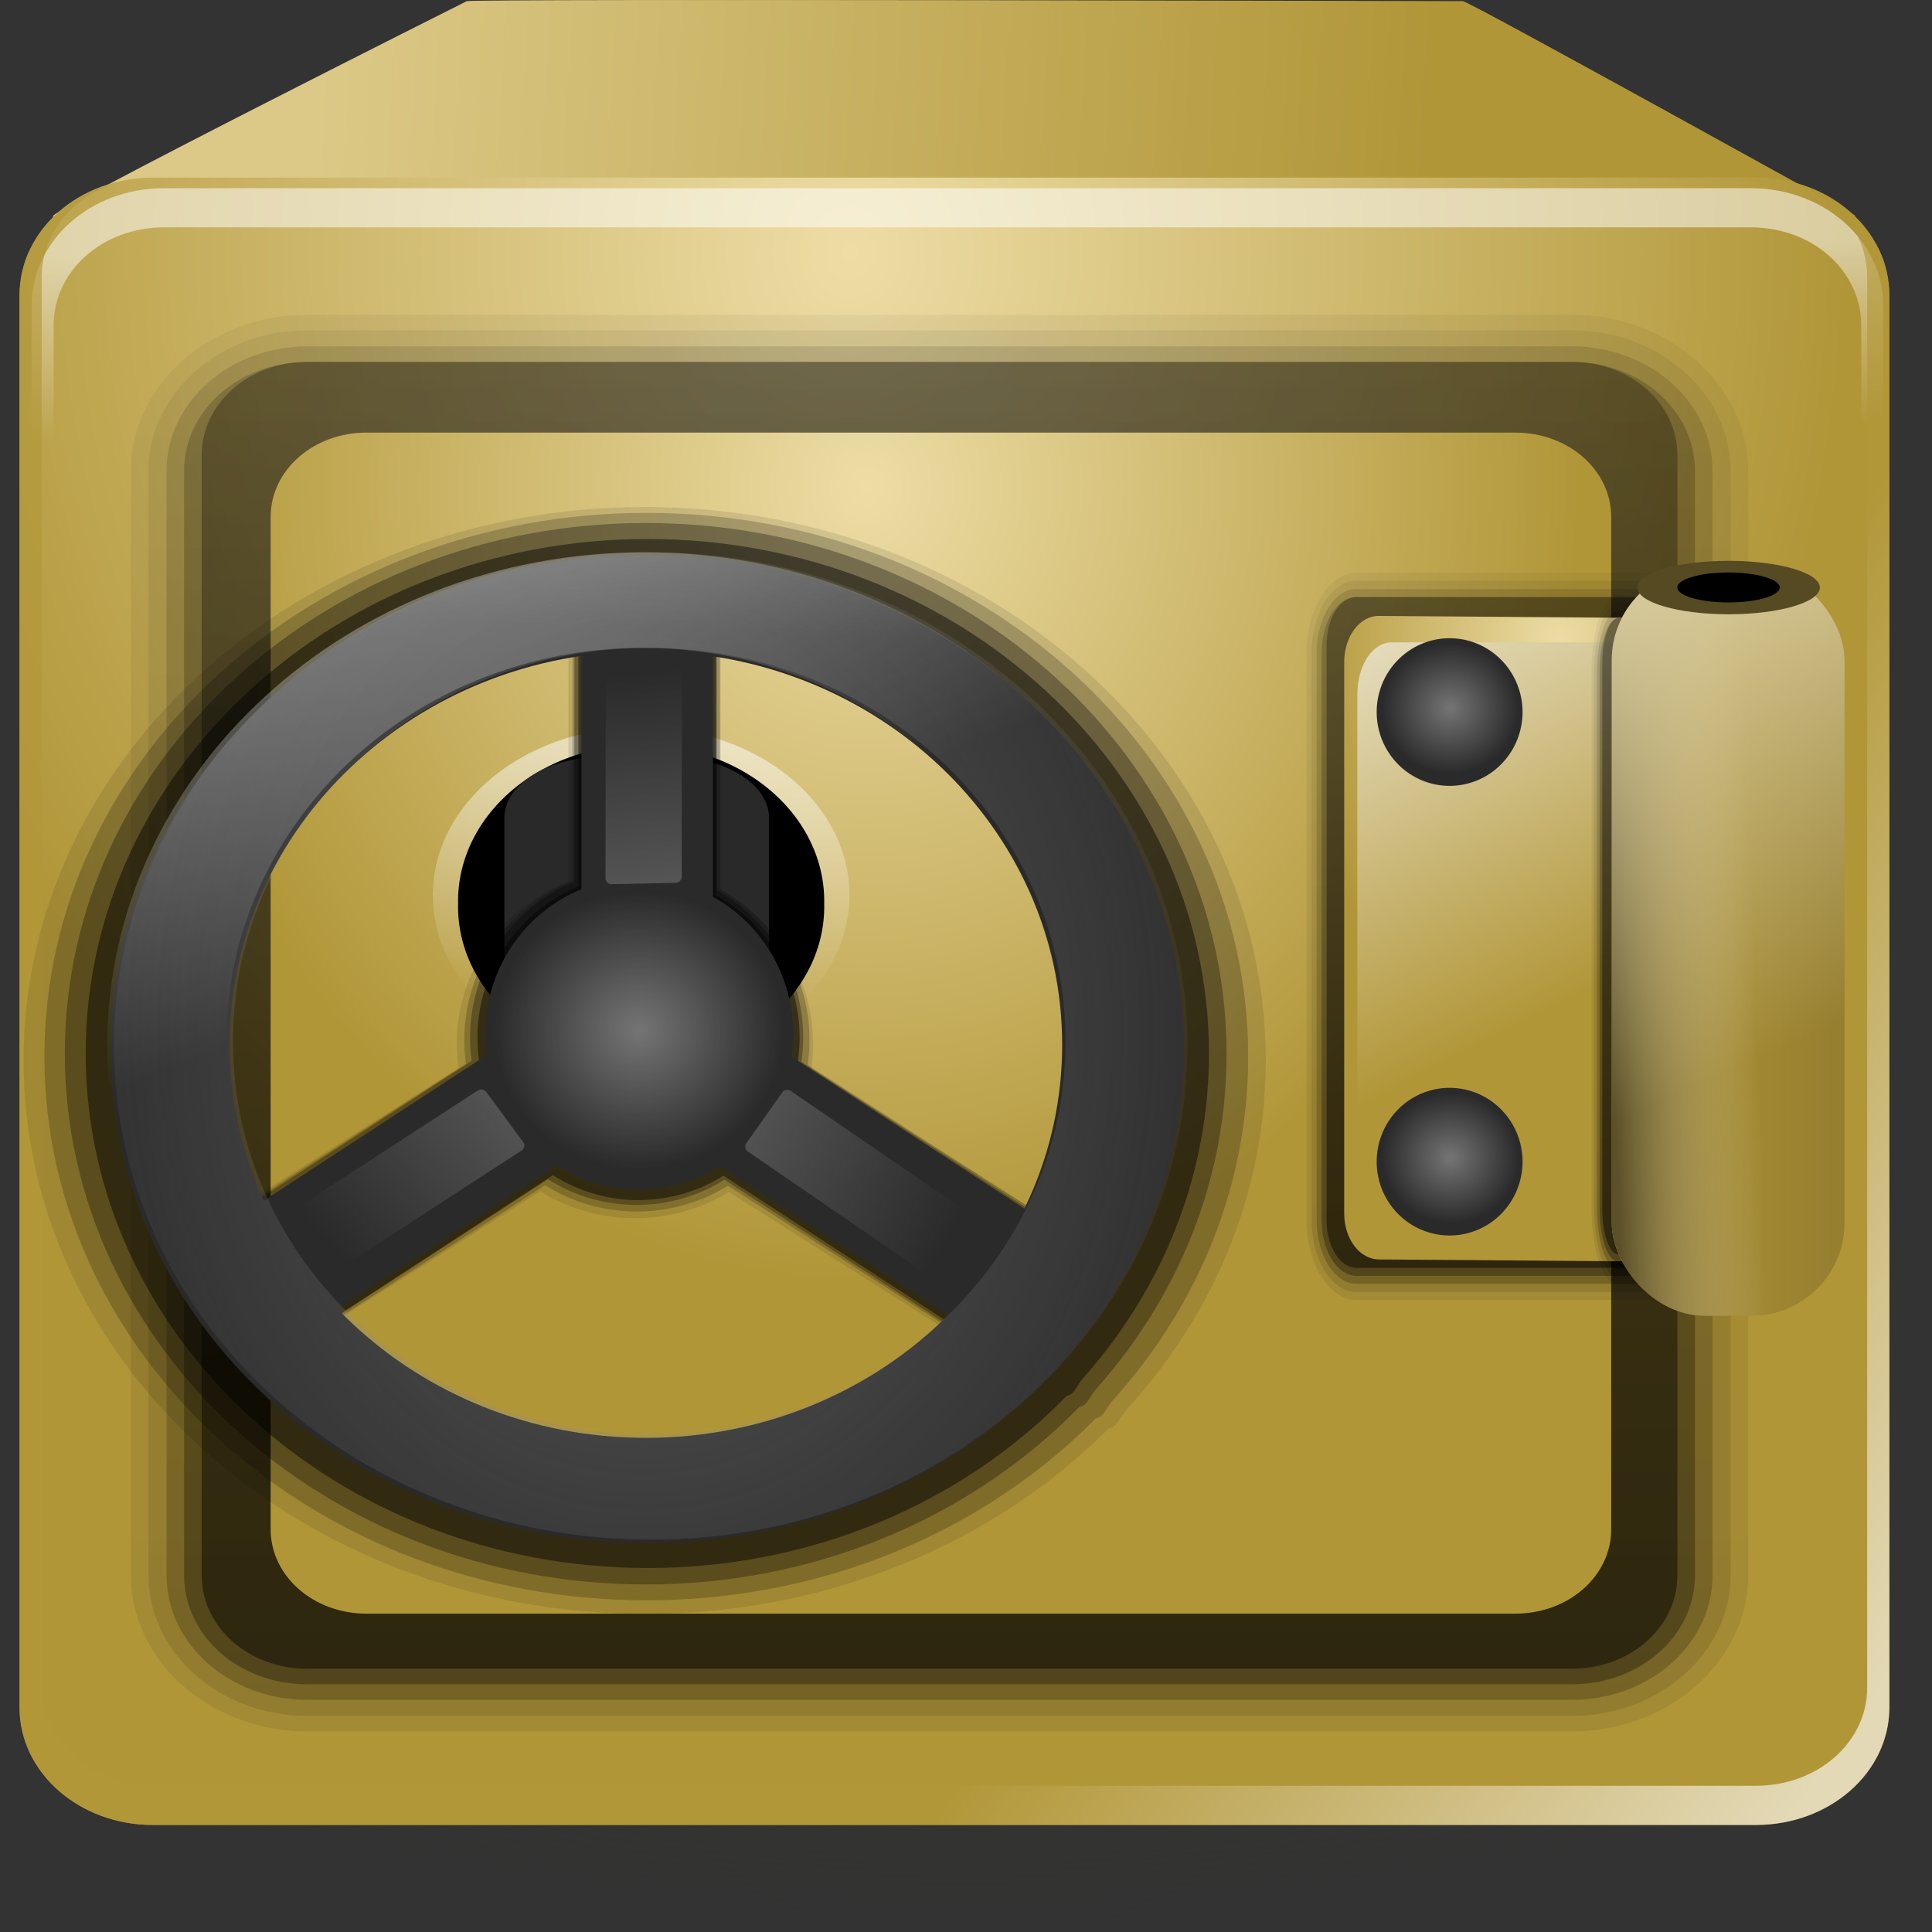 <?xml version="1.0" encoding="UTF-8" standalone="no"?>
<!-- Created with Inkscape (http://www.inkscape.org/) -->

<svg
   xmlns:dc="http://purl.org/dc/elements/1.1/"
   xmlns:cc="http://creativecommons.org/ns#"
   xmlns:rdf="http://www.w3.org/1999/02/22-rdf-syntax-ns#"
   xmlns:svg="http://www.w3.org/2000/svg"
   xmlns="http://www.w3.org/2000/svg"
   xmlns:xlink="http://www.w3.org/1999/xlink"
   xmlns:sodipodi="http://sodipodi.sourceforge.net/DTD/sodipodi-0.dtd"
   xmlns:inkscape="http://www.inkscape.org/namespaces/inkscape"
   width="128"
   height="128"
   id="svg4218"
   version="1.1"
   inkscape:version="0.48.1 r9760"
   sodipodi:docname="ojuba-personal-lock-128.svg"
   inkscape:export-filename="F:\ojuba-lock-128.png"
   inkscape:export-xdpi="360"
   inkscape:export-ydpi="360">
  <rect width="100%" height="100%" fill="#333333" stroke="none"/>
  <defs
     id="defs4220">
    <linearGradient
       id="linearGradient6386"
       inkscape:collect="always">
      <stop
         id="stop6388"
         offset="0"
         style="stop-color:#5b5029;stop-opacity:1" />
      <stop
         id="stop6390"
         offset="1"
         style="stop-color:#d9cc9e;stop-opacity:0;" />
    </linearGradient>
    <linearGradient
       id="linearGradient6376">
      <stop
         offset="0"
         style="stop-color:#ffffff;stop-opacity:1"
         id="stop6378" />
      <stop
         offset="1"
         style="stop-color:#b19638;stop-opacity:1"
         id="stop6380" />
    </linearGradient>
    <linearGradient
       inkscape:collect="always"
       id="linearGradient6336">
      <stop
         style="stop-color:#d9cc9e;stop-opacity:1;"
         offset="0"
         id="stop6338" />
      <stop
         style="stop-color:#d9cc9e;stop-opacity:0;"
         offset="1"
         id="stop6340" />
    </linearGradient>
    <linearGradient
       inkscape:collect="always"
       id="linearGradient6304">
      <stop
         style="stop-color:#b19638;stop-opacity:1"
         offset="0"
         id="stop6306" />
      <stop
         style="stop-color:#957e2f;stop-opacity:1"
         offset="1"
         id="stop6308" />
    </linearGradient>
    <linearGradient
       id="linearGradient6286">
      <stop
         offset="0"
         style="stop-color:#836f2a;stop-opacity:1"
         id="stop6288" />
      <stop
         offset="1"
         style="stop-color:#ffffff;stop-opacity:0"
         id="stop6290" />
    </linearGradient>
    <linearGradient
       id="linearGradient6272">
      <stop
         offset="0"
         style="stop-color:#eddda5;stop-opacity:1"
         id="stop6274" />
      <stop
         offset="1"
         style="stop-color:#a28b3b;stop-opacity:1"
         id="stop6276" />
    </linearGradient>
    <linearGradient
       inkscape:collect="always"
       id="linearGradient17020">
      <stop
         style="stop-color:#ffffff;stop-opacity:1"
         offset="0"
         id="stop17022" />
      <stop
         style="stop-color:#b19638;stop-opacity:1"
         offset="1"
         id="stop17024" />
    </linearGradient>
    <linearGradient
       inkscape:collect="always"
       id="linearGradient13882">
      <stop
         style="stop-color:#b19638;stop-opacity:1"
         offset="0"
         id="stop13884" />
      <stop
         style="stop-color:#dcc987;stop-opacity:1"
         offset="1"
         id="stop13886" />
    </linearGradient>
    <filter
       id="filter4160"
       inkscape:label="Drop shadow"
       inkscape:menu="ABCs"
       inkscape:menu-tooltip="Basic specular bevel to use for building textures"
       color-interpolation-filters="sRGB"
       width="1.5"
       height="1.5"
       x="-0.25"
       y="-0.25">
      <feGaussianBlur
         id="feGaussianBlur4162"
         result="result0"
         in="SourceAlpha"
         stdDeviation="6" />
      <feSpecularLighting
         id="feSpecularLighting4164"
         specularExponent="25"
         specularConstant="1"
         surfaceScale="10"
         lighting-color="#ffffff"
         result="result1"
         in="result0">
        <feDistantLight
           id="feDistantLight4166"
           azimuth="235"
           elevation="45" />
      </feSpecularLighting>
      <feComposite
         id="feComposite4168"
         in2="result1"
         k3="1"
         k2="1"
         operator="arithmetic"
         result="result4"
         in="SourceGraphic"
         k1="0"
         k4="0" />
      <feComposite
         id="feComposite4170"
         in2="SourceAlpha"
         operator="in"
         result="fbSourceGraphic"
         in="result4" />
      <feColorMatrix
         result="fbSourceGraphicAlpha"
         in="fbSourceGraphic"
         values="0 0 0 -1 0 0 0 0 -1 0 0 0 0 -1 0 0 0 0 1 0"
         id="feColorMatrix4224" />
      <feGaussianBlur
         id="feGaussianBlur4226"
         in="fbSourceGraphicAlpha"
         stdDeviation="3"
         result="blur" />
      <feColorMatrix
         id="feColorMatrix4228"
         result="bluralpha"
         type="matrix"
         values="1 0 0 0 0 0 1 0 0 0 0 0 1 0 0 0 0 0 0.25 0 " />
      <feOffset
         id="feOffset4230"
         in="bluralpha"
         dx="7"
         dy="8"
         result="offsetBlur" />
      <feMerge
         id="feMerge4232">
        <feMergeNode
           id="feMergeNode4234"
           in="offsetBlur" />
        <feMergeNode
           id="feMergeNode4236"
           in="fbSourceGraphic" />
      </feMerge>
    </filter>
    <linearGradient
       inkscape:collect="always"
       xlink:href="#linearGradient13882"
       id="linearGradient13888"
       x1="23.459"
       y1="3.704"
       x2="5.661"
       y2="2.675"
       gradientUnits="userSpaceOnUse"
       gradientTransform="matrix(1.059,0,0,1.018,-0.781,-0.891)" />
    <linearGradient
       inkscape:collect="always"
       xlink:href="#linearGradient13530"
       id="linearGradient3221"
       gradientUnits="userSpaceOnUse"
       gradientTransform="matrix(0.366,0,0,0.358,-18.623,4.707)"
       x1="67.786"
       y1="6.616"
       x2="77.646"
       y2="30.394" />
    <linearGradient
       id="linearGradient13530">
      <stop
         id="stop13532"
         style="stop-color:#ffffff;stop-opacity:1"
         offset="0" />
      <stop
         id="stop13534"
         style="stop-color:#ffffff;stop-opacity:0"
         offset="1" />
    </linearGradient>
    <linearGradient
       id="linearGradient13675-3">
      <stop
         id="stop13677-1"
         style="stop-color:#a6a6a6;stop-opacity:1"
         offset="0" />
      <stop
         id="stop13679-4"
         style="stop-color:#a6a6a6;stop-opacity:0"
         offset="1" />
    </linearGradient>
    <linearGradient
       inkscape:collect="always"
       xlink:href="#linearGradient13759-6"
       id="linearGradient3238"
       gradientUnits="userSpaceOnUse"
       gradientTransform="matrix(-0.33,0.007,3.4475648e-4,-0.318,35.691,15.149)"
       x1="74.347"
       y1="1.046"
       x2="75.463"
       y2="12.424" />
    <linearGradient
       id="linearGradient13759-6">
      <stop
         id="stop13761-8"
         style="stop-color:#666666;stop-opacity:1"
         offset="0" />
      <stop
         id="stop13763-8"
         style="stop-color:#666666;stop-opacity:0"
         offset="1" />
    </linearGradient>
    <linearGradient
       inkscape:collect="always"
       xlink:href="#linearGradient13759-6"
       id="linearGradient3241"
       gradientUnits="userSpaceOnUse"
       gradientTransform="matrix(0.186,-0.263,0.269,0.184,-1.508,38.918)"
       x1="74.347"
       y1="1.046"
       x2="75.463"
       y2="12.424" />
    <radialGradient
       inkscape:collect="always"
       xlink:href="#linearGradient13675-3"
       id="radialGradient3244"
       gradientUnits="userSpaceOnUse"
       gradientTransform="matrix(0.373,0,0,0.358,-7.322,-4.996)"
       cx="48.26"
       cy="63.65"
       fx="48.26"
       fy="63.65"
       r="6.541" />
    <radialGradient
       inkscape:collect="always"
       xlink:href="#linearGradient14749"
       id="radialGradient3247"
       gradientUnits="userSpaceOnUse"
       gradientTransform="matrix(0.445,-0.006,0.007,0.545,-7.314,-14.433)"
       cx="39.57"
       cy="59.55"
       fx="39.57"
       fy="59.55"
       r="24.786" />
    <linearGradient
       id="linearGradient14749">
      <stop
         id="stop14751"
         style="stop-color:#8a8a8a;stop-opacity:1"
         offset="0" />
      <stop
         id="stop14753"
         style="stop-color:#8a8a8a;stop-opacity:0"
         offset="1" />
    </linearGradient>
    <linearGradient
       inkscape:collect="always"
       xlink:href="#linearGradient13759-6"
       id="linearGradient3251-9"
       gradientUnits="userSpaceOnUse"
       gradientTransform="matrix(0.191,0.259,-0.274,0.178,-5.698,-0.522)"
       x1="74.347"
       y1="1.046"
       x2="75.463"
       y2="12.424" />
    <linearGradient
       inkscape:collect="always"
       xlink:href="#linearGradient13785-4"
       id="linearGradient3305"
       gradientUnits="userSpaceOnUse"
       gradientTransform="matrix(0.33,0,0,0.318,-4.937,-1.049)"
       x1="47.495"
       y1="37.907"
       x2="47.69"
       y2="33.057" />
    <linearGradient
       id="linearGradient13785-4">
      <stop
         id="stop13787-4"
         style="stop-color:#2a2a2a;stop-opacity:1"
         offset="0" />
      <stop
         id="stop13789-3"
         style="stop-color:#3f3f3f;stop-opacity:1"
         offset="1" />
    </linearGradient>
    <linearGradient
       inkscape:collect="always"
       xlink:href="#linearGradient5246-4"
       id="linearGradient3335"
       gradientUnits="userSpaceOnUse"
       gradientTransform="matrix(0.373,0,0,0.332,-1.823,1.565)"
       x1="47.59"
       y1="9.015"
       x2="47.686"
       y2="18.494" />
    <linearGradient
       id="linearGradient5246-4">
      <stop
         id="stop5248-5"
         style="stop-color:#ffffff;stop-opacity:1"
         offset="0" />
      <stop
         id="stop5250-2"
         style="stop-color:#ffffff;stop-opacity:0"
         offset="1" />
    </linearGradient>
    <linearGradient
       gradientTransform="matrix(0.366,0,0,0.358,-3.74,-3.807)"
       inkscape:collect="always"
       xlink:href="#linearGradient13516"
       id="linearGradient3358"
       gradientUnits="userSpaceOnUse"
       x1="38.472"
       y1="46.695"
       x2="38.165"
       y2="58.89" />
    <linearGradient
       id="linearGradient13516">
      <stop
         id="stop13518"
         style="stop-color:#ffffff;stop-opacity:1"
         offset="0" />
      <stop
         id="stop13520"
         style="stop-color:#ffffff;stop-opacity:0"
         offset="1" />
    </linearGradient>
    <radialGradient
       inkscape:collect="always"
       xlink:href="#linearGradient13548"
       id="radialGradient3386"
       gradientUnits="userSpaceOnUse"
       gradientTransform="matrix(0.402,6.4110093e-4,-9.2079407e-4,0.448,-3.221,0.38)"
       cx="43.495"
       cy="9.453"
       fx="43.495"
       fy="9.453"
       r="41.971" />
    <linearGradient
       id="linearGradient13548">
      <stop
         id="stop13550"
         style="stop-color:#eddda5;stop-opacity:1"
         offset="0" />
      <stop
         id="stop13552"
         style="stop-color:#b19638;stop-opacity:1"
         offset="1" />
    </linearGradient>
    <linearGradient
       x1="32.251"
       y1="6.132"
       x2="32.251"
       y2="90.239"
       id="linearGradient9012-7"
       xlink:href="#ButtonShadow-0-1-50"
       gradientUnits="userSpaceOnUse"
       gradientTransform="matrix(1.024,0,0,1.012,-1.143,-98.071)" />
    <linearGradient
       x1="45.448"
       y1="92.54"
       x2="45.448"
       y2="7.017"
       id="ButtonShadow-0-1-50"
       gradientUnits="userSpaceOnUse"
       gradientTransform="matrix(1.006,0,0,0.994,100,0)">
      <stop
         id="stop3750-8-5-4"
         style="stop-color:#000000;stop-opacity:1"
         offset="0" />
      <stop
         id="stop3752-5-0-8"
         style="stop-color:#000000;stop-opacity:0.588"
         offset="1" />
    </linearGradient>
    <linearGradient
       x1="32.251"
       y1="6.132"
       x2="32.251"
       y2="90.239"
       id="linearGradient9014-1"
       xlink:href="#ButtonShadow-0-1-50"
       gradientUnits="userSpaceOnUse"
       gradientTransform="matrix(1.024,0,0,1.012,-1.143,-98.071)" />
    <linearGradient
       x1="32.251"
       y1="6.132"
       x2="32.251"
       y2="90.239"
       id="linearGradient9016-7"
       xlink:href="#ButtonShadow-0-1-50"
       gradientUnits="userSpaceOnUse"
       gradientTransform="matrix(1.024,0,0,1.012,-1.143,-98.071)" />
    <linearGradient
       x1="32.251"
       y1="6.132"
       x2="32.251"
       y2="90.239"
       id="linearGradient9018-27"
       xlink:href="#ButtonShadow-0-1-50"
       gradientUnits="userSpaceOnUse"
       gradientTransform="matrix(1.024,0,0,1.012,-1.143,-98.071)" />
    <linearGradient
       y2="90.239"
       x2="32.251"
       y1="6.132"
       x1="32.251"
       gradientTransform="translate(0,-97)"
       gradientUnits="userSpaceOnUse"
       id="linearGradient3661"
       xlink:href="#ButtonShadow-0-1-50"
       inkscape:collect="always" />
    <linearGradient
       id="linearGradient13675-3-6">
      <stop
         id="stop13677-1-0"
         style="stop-color:#a6a6a6;stop-opacity:1"
         offset="0" />
      <stop
         id="stop13679-4-3"
         style="stop-color:#a6a6a6;stop-opacity:0"
         offset="1" />
    </linearGradient>
    <radialGradient
       inkscape:collect="always"
       xlink:href="#linearGradient13548"
       id="radialGradient16872"
       gradientUnits="userSpaceOnUse"
       gradientTransform="matrix(0.288,4.596078e-4,-6.6012093e-4,0.321,1.997,5.539)"
       cx="43.495"
       cy="9.453"
       fx="43.495"
       fy="9.453"
       r="41.971" />
    <radialGradient
       inkscape:collect="always"
       xlink:href="#linearGradient13548"
       id="radialGradient16876"
       gradientUnits="userSpaceOnUse"
       gradientTransform="matrix(0.104,2.5042339e-4,-2.392728e-4,0.175,21.713,9.616)"
       cx="43.495"
       cy="9.453"
       fx="43.495"
       fy="9.453"
       r="41.971" />
    <linearGradient
       inkscape:collect="always"
       xlink:href="#ButtonShadow-0-1-50"
       id="linearGradient16890"
       gradientUnits="userSpaceOnUse"
       gradientTransform="matrix(1.024,0,0,1.012,-1.143,-98.071)"
       x1="32.251"
       y1="6.132"
       x2="32.251"
       y2="90.239" />
    <linearGradient
       inkscape:collect="always"
       xlink:href="#ButtonShadow-0-1-50"
       id="linearGradient16892"
       gradientUnits="userSpaceOnUse"
       gradientTransform="matrix(1.024,0,0,1.012,-1.143,-98.071)"
       x1="32.251"
       y1="6.132"
       x2="32.251"
       y2="90.239" />
    <linearGradient
       inkscape:collect="always"
       xlink:href="#ButtonShadow-0-1-50"
       id="linearGradient16894"
       gradientUnits="userSpaceOnUse"
       gradientTransform="matrix(1.024,0,0,1.012,-1.143,-98.071)"
       x1="32.251"
       y1="6.132"
       x2="32.251"
       y2="90.239" />
    <linearGradient
       inkscape:collect="always"
       xlink:href="#ButtonShadow-0-1-50"
       id="linearGradient16896"
       gradientUnits="userSpaceOnUse"
       gradientTransform="matrix(1.024,0,0,1.012,-1.143,-98.071)"
       x1="32.251"
       y1="6.132"
       x2="32.251"
       y2="90.239" />
    <linearGradient
       inkscape:collect="always"
       xlink:href="#ButtonShadow-0-1-50"
       id="linearGradient16898"
       gradientUnits="userSpaceOnUse"
       gradientTransform="translate(0,-97)"
       x1="32.251"
       y1="6.132"
       x2="32.251"
       y2="90.239" />
    <linearGradient
       inkscape:collect="always"
       xlink:href="#linearGradient17020"
       id="linearGradient17026"
       x1="-10.214"
       y1="1.618"
       x2="-9.528"
       y2="5.657"
       gradientUnits="userSpaceOnUse"
       gradientTransform="matrix(0.929,0,0,2.8,32.597,2.807)" />
    <linearGradient
       id="linearGradient2224">
      <stop
         id="stop2226"
         offset="0"
         style="stop-color:#32342f;stop-opacity:0.546;" />
      <stop
         id="stop2228"
         offset="1"
         style="stop-color:#32342f;stop-opacity:0;" />
    </linearGradient>
    <radialGradient
       inkscape:collect="always"
       xlink:href="#linearGradient2224"
       id="radialGradient20359"
       gradientUnits="userSpaceOnUse"
       gradientTransform="matrix(1,0,0,0.305,0,29.375)"
       cx="24.042"
       cy="42.242"
       fx="24.042"
       fy="42.242"
       r="17.577" />
    <linearGradient
       inkscape:collect="always"
       xlink:href="#linearGradient6304"
       id="linearGradient6310"
       x1="27.127"
       y1="16.289"
       x2="31.063"
       y2="16.289"
       gradientUnits="userSpaceOnUse" />
    <linearGradient
       inkscape:collect="always"
       xlink:href="#ButtonShadow-0-1-50"
       id="linearGradient6324"
       gradientUnits="userSpaceOnUse"
       gradientTransform="matrix(1.024,0,0,1.012,-1.143,-98.071)"
       x1="32.251"
       y1="6.132"
       x2="32.251"
       y2="90.239" />
    <linearGradient
       inkscape:collect="always"
       xlink:href="#ButtonShadow-0-1-50"
       id="linearGradient6326"
       gradientUnits="userSpaceOnUse"
       gradientTransform="matrix(1.024,0,0,1.012,-1.143,-98.071)"
       x1="32.251"
       y1="6.132"
       x2="32.251"
       y2="90.239" />
    <linearGradient
       inkscape:collect="always"
       xlink:href="#ButtonShadow-0-1-50"
       id="linearGradient6328"
       gradientUnits="userSpaceOnUse"
       gradientTransform="matrix(1.024,0,0,1.012,-1.143,-98.071)"
       x1="32.251"
       y1="6.132"
       x2="32.251"
       y2="90.239" />
    <linearGradient
       inkscape:collect="always"
       xlink:href="#ButtonShadow-0-1-50"
       id="linearGradient6330"
       gradientUnits="userSpaceOnUse"
       gradientTransform="matrix(1.024,0,0,1.012,-1.143,-98.071)"
       x1="32.251"
       y1="6.132"
       x2="32.251"
       y2="90.239" />
    <linearGradient
       inkscape:collect="always"
       xlink:href="#ButtonShadow-0-1-50"
       id="linearGradient6332"
       gradientUnits="userSpaceOnUse"
       gradientTransform="translate(0,-97)"
       x1="32.251"
       y1="6.132"
       x2="32.251"
       y2="90.239" />
    <linearGradient
       inkscape:collect="always"
       xlink:href="#linearGradient6336"
       id="linearGradient6342"
       x1="27.289"
       y1="10.171"
       x2="30.629"
       y2="17.86"
       gradientUnits="userSpaceOnUse" />
    <radialGradient
       inkscape:collect="always"
       xlink:href="#linearGradient13675-3"
       id="radialGradient6370"
       gradientUnits="userSpaceOnUse"
       gradientTransform="matrix(0.177,0,0,0.169,16.606,2.103)"
       cx="48.26"
       cy="63.65"
       fx="48.26"
       fy="63.65"
       r="6.541" />
    <radialGradient
       inkscape:collect="always"
       xlink:href="#linearGradient13675-3"
       id="radialGradient6372"
       gradientUnits="userSpaceOnUse"
       gradientTransform="matrix(0.177,0,0,0.169,16.606,2.103)"
       cx="48.26"
       cy="63.65"
       fx="48.26"
       fy="63.65"
       r="6.541" />
    <linearGradient
       inkscape:collect="always"
       xlink:href="#linearGradient6376"
       id="linearGradient6374"
       x1="30.562"
       y1="30.688"
       x2="20.75"
       y2="23.75"
       gradientUnits="userSpaceOnUse" />
    <linearGradient
       inkscape:collect="always"
       xlink:href="#linearGradient6386"
       id="linearGradient6384"
       gradientUnits="userSpaceOnUse"
       x1="27.113"
       y1="17.242"
       x2="29.569"
       y2="17.152" />
    <radialGradient
       inkscape:collect="always"
       xlink:href="#linearGradient2224"
       id="radialGradient3248"
       gradientUnits="userSpaceOnUse"
       gradientTransform="matrix(1,0,0,0.305,0,29.375)"
       cx="24.042"
       cy="42.242"
       fx="24.042"
       fy="42.242"
       r="17.577" />
    <linearGradient
       inkscape:collect="always"
       xlink:href="#linearGradient13882"
       id="linearGradient3250"
       gradientUnits="userSpaceOnUse"
       gradientTransform="matrix(1.059,0,0,1.018,-0.781,-0.891)"
       x1="23.459"
       y1="3.704"
       x2="5.661"
       y2="2.675" />
    <radialGradient
       inkscape:collect="always"
       xlink:href="#linearGradient13548"
       id="radialGradient3252"
       gradientUnits="userSpaceOnUse"
       gradientTransform="matrix(0.402,6.4110093e-4,-9.2079407e-4,0.448,-3.221,0.38)"
       cx="43.495"
       cy="9.453"
       fx="43.495"
       fy="9.453"
       r="41.971" />
    <linearGradient
       inkscape:collect="always"
       xlink:href="#linearGradient5246-4"
       id="linearGradient3254"
       gradientUnits="userSpaceOnUse"
       gradientTransform="matrix(0.373,0,0,0.332,-1.823,1.565)"
       x1="47.59"
       y1="9.015"
       x2="47.686"
       y2="18.494" />
    <linearGradient
       inkscape:collect="always"
       xlink:href="#linearGradient6376"
       id="linearGradient3256"
       gradientUnits="userSpaceOnUse"
       x1="30.562"
       y1="30.688"
       x2="20.75"
       y2="23.75" />
    <linearGradient
       inkscape:collect="always"
       xlink:href="#ButtonShadow-0-1-50"
       id="linearGradient3258"
       gradientUnits="userSpaceOnUse"
       gradientTransform="matrix(1.024,0,0,1.012,-1.143,-98.071)"
       x1="32.251"
       y1="6.132"
       x2="32.251"
       y2="90.239" />
    <linearGradient
       inkscape:collect="always"
       xlink:href="#ButtonShadow-0-1-50"
       id="linearGradient3260"
       gradientUnits="userSpaceOnUse"
       gradientTransform="matrix(1.024,0,0,1.012,-1.143,-98.071)"
       x1="32.251"
       y1="6.132"
       x2="32.251"
       y2="90.239" />
    <linearGradient
       inkscape:collect="always"
       xlink:href="#ButtonShadow-0-1-50"
       id="linearGradient3262"
       gradientUnits="userSpaceOnUse"
       gradientTransform="matrix(1.024,0,0,1.012,-1.143,-98.071)"
       x1="32.251"
       y1="6.132"
       x2="32.251"
       y2="90.239" />
    <linearGradient
       inkscape:collect="always"
       xlink:href="#ButtonShadow-0-1-50"
       id="linearGradient3264"
       gradientUnits="userSpaceOnUse"
       gradientTransform="matrix(1.024,0,0,1.012,-1.143,-98.071)"
       x1="32.251"
       y1="6.132"
       x2="32.251"
       y2="90.239" />
    <linearGradient
       inkscape:collect="always"
       xlink:href="#ButtonShadow-0-1-50"
       id="linearGradient3266"
       gradientUnits="userSpaceOnUse"
       gradientTransform="translate(0,-97)"
       x1="32.251"
       y1="6.132"
       x2="32.251"
       y2="90.239" />
    <radialGradient
       inkscape:collect="always"
       xlink:href="#linearGradient13548"
       id="radialGradient3268"
       gradientUnits="userSpaceOnUse"
       gradientTransform="matrix(0.288,4.596078e-4,-6.6012093e-4,0.321,1.997,5.539)"
       cx="43.495"
       cy="9.453"
       fx="43.495"
       fy="9.453"
       r="41.971" />
    <linearGradient
       inkscape:collect="always"
       xlink:href="#ButtonShadow-0-1-50"
       id="linearGradient3270"
       gradientUnits="userSpaceOnUse"
       gradientTransform="matrix(1.024,0,0,1.012,-1.143,-98.071)"
       x1="32.251"
       y1="6.132"
       x2="32.251"
       y2="90.239" />
    <linearGradient
       inkscape:collect="always"
       xlink:href="#ButtonShadow-0-1-50"
       id="linearGradient3272"
       gradientUnits="userSpaceOnUse"
       gradientTransform="matrix(1.024,0,0,1.012,-1.143,-98.071)"
       x1="32.251"
       y1="6.132"
       x2="32.251"
       y2="90.239" />
    <linearGradient
       inkscape:collect="always"
       xlink:href="#ButtonShadow-0-1-50"
       id="linearGradient3274"
       gradientUnits="userSpaceOnUse"
       gradientTransform="matrix(1.024,0,0,1.012,-1.143,-98.071)"
       x1="32.251"
       y1="6.132"
       x2="32.251"
       y2="90.239" />
    <linearGradient
       inkscape:collect="always"
       xlink:href="#ButtonShadow-0-1-50"
       id="linearGradient3276"
       gradientUnits="userSpaceOnUse"
       gradientTransform="matrix(1.024,0,0,1.012,-1.143,-98.071)"
       x1="32.251"
       y1="6.132"
       x2="32.251"
       y2="90.239" />
    <linearGradient
       inkscape:collect="always"
       xlink:href="#ButtonShadow-0-1-50"
       id="linearGradient3278"
       gradientUnits="userSpaceOnUse"
       gradientTransform="translate(0,-97)"
       x1="32.251"
       y1="6.132"
       x2="32.251"
       y2="90.239" />
    <radialGradient
       inkscape:collect="always"
       xlink:href="#linearGradient13548"
       id="radialGradient3280"
       gradientUnits="userSpaceOnUse"
       gradientTransform="matrix(0.104,2.5042339e-4,-2.392728e-4,0.175,21.713,9.616)"
       cx="43.495"
       cy="9.453"
       fx="43.495"
       fy="9.453"
       r="41.971" />
    <linearGradient
       inkscape:collect="always"
       xlink:href="#linearGradient17020"
       id="linearGradient3282"
       gradientUnits="userSpaceOnUse"
       gradientTransform="matrix(0.929,0,0,2.8,32.597,2.807)"
       x1="-10.214"
       y1="1.618"
       x2="-9.528"
       y2="5.657" />
    <linearGradient
       inkscape:collect="always"
       xlink:href="#linearGradient13516"
       id="linearGradient3284"
       gradientUnits="userSpaceOnUse"
       gradientTransform="matrix(0.366,0,0,0.358,-3.74,-3.807)"
       x1="38.472"
       y1="46.695"
       x2="38.165"
       y2="58.89" />
    <linearGradient
       inkscape:collect="always"
       xlink:href="#linearGradient13785-4"
       id="linearGradient3286"
       gradientUnits="userSpaceOnUse"
       gradientTransform="matrix(0.33,0,0,0.318,-4.937,-1.049)"
       x1="47.495"
       y1="37.907"
       x2="47.69"
       y2="33.057" />
    <linearGradient
       inkscape:collect="always"
       xlink:href="#linearGradient13759-6"
       id="linearGradient3288"
       gradientUnits="userSpaceOnUse"
       gradientTransform="matrix(0.191,0.259,-0.274,0.178,-5.698,-0.522)"
       x1="74.347"
       y1="1.046"
       x2="75.463"
       y2="12.424" />
    <radialGradient
       inkscape:collect="always"
       xlink:href="#linearGradient14749"
       id="radialGradient3290"
       gradientUnits="userSpaceOnUse"
       gradientTransform="matrix(0.445,-0.006,0.007,0.545,-7.314,-14.433)"
       cx="39.57"
       cy="59.55"
       fx="39.57"
       fy="59.55"
       r="24.786" />
    <radialGradient
       inkscape:collect="always"
       xlink:href="#linearGradient13675-3"
       id="radialGradient3292"
       gradientUnits="userSpaceOnUse"
       gradientTransform="matrix(0.373,0,0,0.358,-7.322,-4.996)"
       cx="48.26"
       cy="63.65"
       fx="48.26"
       fy="63.65"
       r="6.541" />
    <linearGradient
       inkscape:collect="always"
       xlink:href="#linearGradient13759-6"
       id="linearGradient3294"
       gradientUnits="userSpaceOnUse"
       gradientTransform="matrix(0.186,-0.263,0.269,0.184,-1.508,38.918)"
       x1="74.347"
       y1="1.046"
       x2="75.463"
       y2="12.424" />
    <linearGradient
       inkscape:collect="always"
       xlink:href="#linearGradient13759-6"
       id="linearGradient3296"
       gradientUnits="userSpaceOnUse"
       gradientTransform="matrix(-0.33,0.007,3.4475648e-4,-0.318,35.691,15.149)"
       x1="74.347"
       y1="1.046"
       x2="75.463"
       y2="12.424" />
    <linearGradient
       inkscape:collect="always"
       xlink:href="#linearGradient13530"
       id="linearGradient3298"
       gradientUnits="userSpaceOnUse"
       gradientTransform="matrix(0.366,0,0,0.358,-18.623,4.707)"
       x1="67.786"
       y1="6.616"
       x2="77.646"
       y2="30.394" />
    <linearGradient
       inkscape:collect="always"
       xlink:href="#ButtonShadow-0-1-50"
       id="linearGradient3300"
       gradientUnits="userSpaceOnUse"
       gradientTransform="matrix(1.024,0,0,1.012,-1.143,-98.071)"
       x1="32.251"
       y1="6.132"
       x2="32.251"
       y2="90.239" />
    <linearGradient
       inkscape:collect="always"
       xlink:href="#ButtonShadow-0-1-50"
       id="linearGradient3302"
       gradientUnits="userSpaceOnUse"
       gradientTransform="matrix(1.024,0,0,1.012,-1.143,-98.071)"
       x1="32.251"
       y1="6.132"
       x2="32.251"
       y2="90.239" />
    <linearGradient
       inkscape:collect="always"
       xlink:href="#ButtonShadow-0-1-50"
       id="linearGradient3304"
       gradientUnits="userSpaceOnUse"
       gradientTransform="matrix(1.024,0,0,1.012,-1.143,-98.071)"
       x1="32.251"
       y1="6.132"
       x2="32.251"
       y2="90.239" />
    <linearGradient
       inkscape:collect="always"
       xlink:href="#ButtonShadow-0-1-50"
       id="linearGradient3306"
       gradientUnits="userSpaceOnUse"
       gradientTransform="matrix(1.024,0,0,1.012,-1.143,-98.071)"
       x1="32.251"
       y1="6.132"
       x2="32.251"
       y2="90.239" />
    <linearGradient
       inkscape:collect="always"
       xlink:href="#ButtonShadow-0-1-50"
       id="linearGradient3308"
       gradientUnits="userSpaceOnUse"
       gradientTransform="translate(0,-97)"
       x1="32.251"
       y1="6.132"
       x2="32.251"
       y2="90.239" />
    <linearGradient
       inkscape:collect="always"
       xlink:href="#linearGradient6304"
       id="linearGradient3310"
       gradientUnits="userSpaceOnUse"
       x1="27.127"
       y1="16.289"
       x2="31.063"
       y2="16.289" />
    <linearGradient
       inkscape:collect="always"
       xlink:href="#linearGradient6386"
       id="linearGradient3312"
       gradientUnits="userSpaceOnUse"
       x1="27.113"
       y1="17.242"
       x2="29.569"
       y2="17.152" />
    <linearGradient
       inkscape:collect="always"
       xlink:href="#linearGradient6336"
       id="linearGradient3314"
       gradientUnits="userSpaceOnUse"
       x1="27.289"
       y1="10.171"
       x2="30.629"
       y2="17.86" />
    <radialGradient
       inkscape:collect="always"
       xlink:href="#linearGradient13675-3"
       id="radialGradient3316"
       gradientUnits="userSpaceOnUse"
       gradientTransform="matrix(0.177,0,0,0.169,16.606,2.103)"
       cx="48.26"
       cy="63.65"
       fx="48.26"
       fy="63.65"
       r="6.541" />
    <radialGradient
       inkscape:collect="always"
       xlink:href="#linearGradient13675-3"
       id="radialGradient3318"
       gradientUnits="userSpaceOnUse"
       gradientTransform="matrix(0.177,0,0,0.169,16.606,2.103)"
       cx="48.26"
       cy="63.65"
       fx="48.26"
       fy="63.65"
       r="6.541" />
  </defs>
  <sodipodi:namedview
     id="base"
     pagecolor="#ffffff"
     bordercolor="#666666"
     borderopacity="1.0"
     inkscape:pageopacity="0.0"
     inkscape:pageshadow="2"
     inkscape:zoom="1.4142136"
     inkscape:cx="-20.944324"
     inkscape:cy="22.585743"
     inkscape:current-layer="layer1"
     showgrid="true"
     inkscape:grid-bbox="true"
     inkscape:document-units="px"
     inkscape:window-width="1366"
     inkscape:window-height="715"
     inkscape:window-x="0"
     inkscape:window-y="25"
     inkscape:window-maximized="1" />
  <g
     id="layer1"
     inkscape:label="Layer 1"
     inkscape:groupmode="layer"
     transform="translate(0,96)">
    <g
       id="g3167"
       transform="matrix(3.919,0,0,3.919,0.472,-97.46)">
      <path
         id="path2222"
         d="m 41.618,42.242 c 0,2.957 -7.869,5.354 -17.577,5.354 -9.707,0 -17.577,-2.397 -17.577,-5.354 0,-2.957 7.869,-5.354 17.577,-5.354 9.707,0 17.577,2.397 17.577,5.354 z"
         style="fill:url(#radialGradient3248);fill-opacity:1;fill-rule:evenodd;stroke:none"
         transform="matrix(0.911,0,0,0.613,-5.702,3.848)"
         inkscape:connector-curvature="0" />
      <path
         inkscape:export-ydpi="267.75"
         inkscape:export-xdpi="267.75"
         inkscape:export-filename="/home/abdo/eclipse_helios_workspace/gestMyCar/bin/com/abdobelk/res/icons/jtree/Safe/SafeBranch.png"
         sodipodi:nodetypes="ccccc"
         inkscape:connector-curvature="0"
         id="rect2989"
         d="m 24.611,0.392 c 0.099,0 6.627,3.62 6.627,3.62 0.382,0.117 -30.459,0.022 -30.459,0.022 -0.269,0 6.992,-3.642 6.992,-3.642 0.141,-0.043 16.841,0 16.841,0 z"
         style="fill:url(#linearGradient3250);fill-opacity:1;fill-rule:evenodd;stroke:none" />
      <path
         inkscape:connector-curvature="0"
         id="rect2419-3-73"
         d="m 2.467,3.375 27.096,0 c 1.251,0 2.258,0.887 2.258,1.989 l 0,23.872 c 0,1.102 -1.007,1.989 -2.258,1.989 l -27.096,0 c -1.251,0 -2.258,-0.887 -2.258,-1.989 l 0,-23.872 c 0,-1.102 1.007,-1.989 2.258,-1.989 z"
         style="fill:url(#radialGradient3252);fill-opacity:1;fill-rule:nonzero;stroke:none" />
      <path
         d="m 2.649,3.554 c -1.239,0 -2.236,0.887 -2.236,1.989 l 0,0.663 0,22.545 0,0.663 c 0,0.111 0.015,0.216 0.035,0.321 0.018,0.098 0.036,0.198 0.07,0.29 0.004,0.01 0.008,0.021 0.012,0.031 0.037,0.095 0.088,0.182 0.14,0.269 0.054,0.091 0.118,0.178 0.186,0.259 0.069,0.081 0.139,0.157 0.221,0.228 0.164,0.142 0.351,0.27 0.559,0.363 0.104,0.046 0.214,0.082 0.326,0.114 -0.095,-0.033 -0.181,-0.078 -0.268,-0.124 -0.003,-0.001 -0.009,0.002 -0.012,0 -0.012,-0.006 -0.023,-0.014 -0.035,-0.021 -0.045,-0.025 -0.086,-0.054 -0.128,-0.083 -0.04,-0.027 -0.079,-0.053 -0.116,-0.083 -0.066,-0.054 -0.129,-0.115 -0.186,-0.176 -0.04,-0.043 -0.081,-0.088 -0.116,-0.135 -0.009,-0.013 -0.014,-0.028 -0.023,-0.041 -0.024,-0.034 -0.049,-0.068 -0.07,-0.104 -0.038,-0.065 -0.077,-0.138 -0.105,-0.207 -0.003,-0.007 -0.009,-0.013 -0.012,-0.021 -0.012,-0.03 -0.013,-0.062 -0.023,-0.093 -0.011,-0.035 -0.026,-0.067 -0.035,-0.104 -0.027,-0.113 -0.047,-0.231 -0.047,-0.352 l 0,-0.663 0,-22.545 0,-0.663 c 0,-0.922 0.827,-1.658 1.863,-1.658 l 0.745,0 25.343,0 0.745,0 c 1.037,0 1.863,0.735 1.863,1.658 l 0,0.663 0,22.545 0,0.663 c 0,0.121 -0.019,0.239 -0.047,0.352 -0.016,0.069 -0.033,0.132 -0.058,0.197 -0.003,0.007 -0.009,0.013 -0.012,0.021 -0.023,0.058 -0.052,0.122 -0.082,0.176 -0.015,0.027 -0.029,0.056 -0.047,0.083 -0.02,0.032 -0.047,0.062 -0.07,0.093 -0.035,0.047 -0.076,0.092 -0.116,0.135 -0.053,0.058 -0.113,0.115 -0.175,0.166 -0.004,0.003 -0.007,0.007 -0.012,0.01 -0.052,0.042 -0.106,0.078 -0.163,0.114 -0.038,0.024 -0.076,0.051 -0.116,0.073 -0.003,0.002 -0.009,-0.001 -0.012,0 -0.086,0.046 -0.172,0.091 -0.268,0.124 0.112,-0.032 0.222,-0.068 0.326,-0.114 0.208,-0.093 0.395,-0.221 0.559,-0.363 0.082,-0.071 0.153,-0.147 0.221,-0.228 0.069,-0.081 0.132,-0.168 0.186,-0.259 0.052,-0.088 0.103,-0.174 0.14,-0.269 0.004,-0.01 0.008,-0.021 0.012,-0.031 0.034,-0.092 0.052,-0.192 0.07,-0.29 0.02,-0.105 0.035,-0.21 0.035,-0.321 l 0,-0.663 0,-22.545 0,-0.663 c 0,-1.102 -0.997,-1.989 -2.236,-1.989 l -26.834,0 z"
         id="rect3728-7-65"
         style="opacity:0.524;fill:url(#linearGradient3254);fill-opacity:1;fill-rule:nonzero;stroke:none"
         inkscape:connector-curvature="0" />
      <path
         d="m 2.467,31.225 c -1.251,0 -2.258,-0.887 -2.258,-1.989 l 0,-0.663 0,-22.545 0,-0.663 c 0,-0.111 0.016,-0.216 0.035,-0.321 0.018,-0.098 0.037,-0.198 0.071,-0.29 0.004,-0.01 0.008,-0.021 0.012,-0.031 C 0.363,4.626 0.415,4.54 0.467,4.452 0.522,4.361 0.586,4.275 0.655,4.193 0.725,4.112 0.796,4.036 0.879,3.965 1.044,3.823 1.234,3.695 1.443,3.603 1.548,3.556 1.659,3.521 1.773,3.489 c -0.096,0.033 -0.183,0.078 -0.27,0.124 -0.003,0.001 -0.009,-0.002 -0.012,0 -0.012,0.006 -0.023,0.014 -0.035,0.021 -0.045,0.025 -0.087,0.054 -0.129,0.083 -0.04,0.027 -0.08,0.053 -0.118,0.083 -0.067,0.054 -0.131,0.115 -0.188,0.176 -0.04,0.043 -0.082,0.088 -0.118,0.135 -0.009,0.013 -0.014,0.028 -0.024,0.041 -0.024,0.034 -0.049,0.068 -0.071,0.104 -0.038,0.065 -0.077,0.138 -0.106,0.207 -0.003,0.007 -0.009,0.013 -0.012,0.021 -0.012,0.03 -0.013,0.062 -0.024,0.093 -0.011,0.035 -0.026,0.067 -0.035,0.104 -0.027,0.113 -0.047,0.231 -0.047,0.352 l 0,0.663 0,22.545 0,0.663 c 0,0.922 0.835,1.658 1.882,1.658 l 0.753,0 25.591,0 0.753,0 c 1.047,0 1.882,-0.735 1.882,-1.658 l 0,-0.663 0,-22.545 0,-0.663 c 0,-0.121 -0.02,-0.239 -0.047,-0.352 -0.017,-0.069 -0.033,-0.132 -0.059,-0.197 -0.003,-0.007 -0.009,-0.013 -0.012,-0.021 -0.024,-0.058 -0.052,-0.122 -0.082,-0.176 -0.016,-0.027 -0.03,-0.056 -0.047,-0.083 -0.021,-0.032 -0.048,-0.062 -0.071,-0.093 -0.035,-0.047 -0.077,-0.092 -0.118,-0.135 -0.054,-0.058 -0.114,-0.115 -0.176,-0.166 -0.004,-0.003 -0.007,-0.007 -0.012,-0.01 -0.052,-0.042 -0.107,-0.078 -0.165,-0.114 -0.039,-0.024 -0.077,-0.051 -0.118,-0.073 -0.003,-0.002 -0.009,0.001 -0.012,0 -0.087,-0.046 -0.174,-0.091 -0.27,-0.124 0.113,0.032 0.224,0.068 0.329,0.114 0.21,0.093 0.399,0.221 0.565,0.363 0.083,0.071 0.154,0.146 0.223,0.228 0.069,0.081 0.134,0.168 0.188,0.259 0.053,0.088 0.104,0.174 0.141,0.269 0.004,0.01 0.008,0.021 0.012,0.031 0.034,0.092 0.052,0.192 0.071,0.29 0.02,0.105 0.035,0.21 0.035,0.321 l 0,0.663 0,22.545 0,0.663 c 0,1.102 -1.007,1.989 -2.258,1.989 l -27.096,0 z"
         id="path3615-00-6"
         style="opacity:0.637;fill:url(#linearGradient3256);fill-opacity:1;fill-rule:nonzero;stroke:none"
         inkscape:connector-curvature="0" />
      <g
         transform="matrix(0.297,0,0,0.263,1.507,4.65)"
         id="layer6-42-77"
         style="display:inline">
        <path
           d="m 12,-95.031 c -5.511,0 -10.031,4.52 -10.031,10.031 l 0,71 c 0,5.511 4.52,10.031 10.031,10.031 l 72,0 c 5.511,0 10.031,-4.52 10.031,-10.031 l 0,-71 c 0,-5.511 -4.52,-10.031 -10.031,-10.031 l -72,0 z"
           transform="scale(1,-1)"
           id="path3786-7-11"
           style="opacity:0.08;fill:url(#linearGradient3258);fill-opacity:1;fill-rule:nonzero;stroke:none;display:inline"
           inkscape:connector-curvature="0" />
        <path
           d="m 12,-94.031 c -4.972,0 -9.031,4.06 -9.031,9.031 l 0,71 c 0,4.972 4.06,9.031 9.031,9.031 l 72,0 c 4.972,0 9.031,-4.06 9.031,-9.031 l 0,-71 c 0,-4.972 -4.06,-9.031 -9.031,-9.031 l -72,0 z"
           transform="scale(1,-1)"
           id="path3778-4-5"
           style="opacity:0.1;fill:url(#linearGradient3260);fill-opacity:1;fill-rule:nonzero;stroke:none;display:inline"
           inkscape:connector-curvature="0" />
        <path
           d="m 12,-93 c -4.409,0 -8,3.591 -8,8 l 0,71 c 0,4.409 3.591,8 8,8 l 72,0 c 4.409,0 8,-3.591 8,-8 l 0,-71 c 0,-4.409 -3.591,-8 -8,-8 l -72,0 z"
           transform="scale(1,-1)"
           id="path3770-0-97"
           style="opacity:0.2;fill:url(#linearGradient3262);fill-opacity:1;fill-rule:nonzero;stroke:none;display:inline"
           inkscape:connector-curvature="0" />
        <path
           inkscape:connector-curvature="0"
           id="rect3723-3-7"
           d="m 12,-92 72,0 c 3.878,0 7,3.122 7,7 l 0,71 c 0,3.878 -3.122,7 -7,7 l -72,0 c -3.878,0 -7,-3.122 -7,-7 l 0,-71 c 0,-3.878 3.122,-7 7,-7 z"
           style="opacity:0.3;fill:url(#linearGradient3264);fill-opacity:1;fill-rule:nonzero;stroke:none;display:inline"
           transform="scale(1,-1)" />
        <path
           inkscape:connector-curvature="0"
           id="rect3716-28-6"
           d="m 12,-91 72,0 c 3.324,0 6,2.676 6,6 l 0,72 c 0,3.324 -2.676,6 -6,6 L 12,-7 C 8.676,-7 6,-9.676 6,-13 l 0,-72 c 0,-3.324 2.676,-6 6,-6 z"
           style="opacity:0.45;fill:url(#linearGradient3266);fill-opacity:1;fill-rule:nonzero;stroke:none;display:inline"
           transform="scale(1,-1)" />
      </g>
      <path
         inkscape:connector-curvature="0"
         id="rect16870"
         d="m 6.074,7.686 19.425,0 c 0.897,0 1.619,0.636 1.619,1.426 l 0,17.114 c 0,0.79 -0.722,1.426 -1.619,1.426 l -19.425,0 c -0.897,0 -1.619,-0.636 -1.619,-1.426 l 0,-17.114 c 0,-0.79 0.722,-1.426 1.619,-1.426 z"
         style="fill:url(#radialGradient3268);fill-opacity:1;fill-rule:nonzero;stroke:none" />
      <g
         style="display:inline"
         id="g16878"
         transform="matrix(0.084,0,0,0.135,21.802,9.521)">
        <path
           inkscape:connector-curvature="0"
           style="opacity:0.08;fill:url(#linearGradient3270);fill-opacity:1;fill-rule:nonzero;stroke:none;display:inline"
           id="path16880"
           transform="scale(1,-1)"
           d="m 12,-95.031 c -5.511,0 -10.031,4.52 -10.031,10.031 l 0,71 c 0,5.511 4.52,10.031 10.031,10.031 l 72,0 c 5.511,0 10.031,-4.52 10.031,-10.031 l 0,-71 c 0,-5.511 -4.52,-10.031 -10.031,-10.031 l -72,0 z" />
        <path
           inkscape:connector-curvature="0"
           style="opacity:0.1;fill:url(#linearGradient3272);fill-opacity:1;fill-rule:nonzero;stroke:none;display:inline"
           id="path16882"
           transform="scale(1,-1)"
           d="m 12,-94.031 c -4.972,0 -9.031,4.06 -9.031,9.031 l 0,71 c 0,4.972 4.06,9.031 9.031,9.031 l 72,0 c 4.972,0 9.031,-4.06 9.031,-9.031 l 0,-71 c 0,-4.972 -4.06,-9.031 -9.031,-9.031 l -72,0 z" />
        <path
           inkscape:connector-curvature="0"
           style="opacity:0.2;fill:url(#linearGradient3274);fill-opacity:1;fill-rule:nonzero;stroke:none;display:inline"
           id="path16884"
           transform="scale(1,-1)"
           d="m 12,-93 c -4.409,0 -8,3.591 -8,8 l 0,71 c 0,4.409 3.591,8 8,8 l 72,0 c 4.409,0 8,-3.591 8,-8 l 0,-71 c 0,-4.409 -3.591,-8 -8,-8 l -72,0 z" />
        <path
           inkscape:connector-curvature="0"
           id="rect16886"
           d="m 12,-92 72,0 c 3.878,0 7,3.122 7,7 l 0,71 c 0,3.878 -3.122,7 -7,7 l -72,0 c -3.878,0 -7,-3.122 -7,-7 l 0,-71 c 0,-3.878 3.122,-7 7,-7 z"
           style="opacity:0.3;fill:url(#linearGradient3276);fill-opacity:1;fill-rule:nonzero;stroke:none;display:inline"
           transform="scale(1,-1)" />
        <path
           inkscape:connector-curvature="0"
           id="rect16888"
           d="m 12,-91 72,0 c 3.324,0 6,2.676 6,6 l 0,72 c 0,3.324 -2.676,6 -6,6 L 12,-7 C 8.676,-7 6,-9.676 6,-13 l 0,-72 c 0,-3.324 2.676,-6 6,-6 z"
           style="opacity:0.45;fill:url(#linearGradient3278);fill-opacity:1;fill-rule:nonzero;stroke:none;display:inline"
           transform="scale(1,-1)" />
      </g>
      <path
         sodipodi:nodetypes="sssssssss"
         inkscape:connector-curvature="0"
         id="rect16874"
         d="m 23.191,10.785 7.149,0.054 c 0.325,0.003 0.587,0.347 0.587,0.777 l 0,9.325 c 0,0.43 -0.262,0.78 -0.587,0.777 l -7.149,-0.054 C 22.866,21.662 22.604,21.317 22.604,20.887 l 0,-9.325 c 0,-0.43 0.262,-0.78 0.587,-0.777 z"
         style="fill:url(#radialGradient3280);fill-opacity:1;fill-rule:nonzero;stroke:none" />
      <path
         sodipodi:nodetypes="sssssssss"
         inkscape:connector-curvature="0"
         id="rect17018"
         d="m 23.406,11.232 6.917,0 c 0.322,0 0.58,0.39 0.58,0.875 l 0,8.399 c 0,0.485 -0.259,0.875 -0.58,0.875 l -6.917,0 c -0.322,0 -0.58,-0.39 -0.58,-0.875 l 0,-8.399 c 0,-0.485 0.259,-0.875 0.58,-0.875 z"
         style="fill:url(#linearGradient3282);fill-opacity:1;stroke:none" />
      <path
         d="m 14.24,15.553 a 3.522,2.841 0 0 1 -7.043,0 3.522,2.841 0 1 1 7.043,0 z"
         id="path13219"
         style="opacity:0.529;fill:url(#linearGradient3284);fill-opacity:1;stroke:none"
         inkscape:connector-curvature="0" />
      <path
         d="m 13.813,15.653 a 3.095,2.641 0 1 1 -6.189,0 3.095,2.641 0 1 1 6.189,0 z"
         id="path13217"
         style="fill:#000000;fill-opacity:1;stroke:none"
         inkscape:connector-curvature="0" />
      <path
         inkscape:connector-curvature="0"
         id="rect13207"
         d="m 10.059,13.17 1.169,0 c 0.916,0 1.653,0.461 1.653,1.033 l 0,4.604 c 0,0.572 -0.737,1.033 -1.653,1.033 l -1.169,0 c -0.916,0 -1.653,-0.461 -1.653,-1.033 l 0,-4.604 c 0,-0.572 0.737,-1.033 1.653,-1.033 z"
         style="fill:#292929;fill-opacity:1;stroke:none" />
      <g
         transform="matrix(0.355,0,0,0.341,-11.471,-4.362)"
         id="g13745-5"
         style="opacity:0.1;fill:#000000;fill-opacity:1">
        <path
           d="m 62.689,39.021 c -16.334,0 -29.594,12.287 -29.594,27.438 0,15.15 13.26,27.438 29.594,27.438 16.334,0 29.562,-12.287 29.562,-27.438 0,-15.15 -13.229,-27.438 -29.562,-27.438 z m -0.094,5.312 c 12.672,0 22.938,9.8 22.938,21.875 0,12.075 -10.265,21.844 -22.938,21.844 -12.672,0 -22.938,-9.769 -22.938,-21.844 0,-12.075 10.265,-21.875 22.938,-21.875 z"
           id="path13747-0"
           style="fill:#000000;fill-opacity:1;stroke:none"
           inkscape:connector-curvature="0" />
        <path
           d="m 48.79,55.783 a 10.695,11.402 0 1 1 -21.39,0 10.695,11.402 0 1 1 21.39,0 z"
           transform="matrix(0.793,0,0,0.76,32.001,23.216)"
           id="path13749-4"
           style="fill:#000000;fill-opacity:1;stroke:none"
           inkscape:connector-curvature="0" />
        <path
           inkscape:connector-curvature="0"
           id="rect13751-8"
           d="m 59.632,42.613 6.07,0 c 0.326,0 0.589,0.263 0.589,0.589 l 0,22.333 c 0,0.326 -0.263,0.589 -0.589,0.589 l -6.07,0 c -0.326,0 -0.589,-0.263 -0.589,-0.589 l 0,-22.333 c 0,-0.326 0.263,-0.589 0.589,-0.589 z"
           style="fill:#000000;stroke:none" />
        <path
           inkscape:connector-curvature="0"
           id="rect13753-7"
           d="m 85.97,-15.196 6.07,0 c 0.326,0 0.589,0.263 0.589,0.589 l 0,22.333 c 0,0.326 -0.263,0.589 -0.589,0.589 l -6.07,0 c -0.326,0 -0.589,-0.263 -0.589,-0.589 l 0,-22.333 c 0,-0.326 0.263,-0.589 0.589,-0.589 z"
           style="fill:#000000;stroke:none"
           transform="matrix(0.551,0.835,-0.835,0.551,0,0)" />
        <path
           inkscape:connector-curvature="0"
           id="rect13755-1"
           d="m 17.514,94.03 6.07,0 c 0.326,0 0.589,0.263 0.589,0.589 l 0,22.333 c 0,0.326 -0.263,0.589 -0.589,0.589 l -6.07,0 c -0.326,0 -0.589,-0.263 -0.589,-0.589 l 0,-22.333 c 0,-0.326 0.263,-0.589 0.589,-0.589 z"
           style="fill:#000000;stroke:none"
           transform="matrix(-0.551,0.835,0.835,0.551,0,0)" />
      </g>
      <g
         transform="matrix(0.344,0,0,0.335,-10.754,-4.029)"
         id="g13733-7"
         style="opacity:0.2;fill:#000000;fill-opacity:1">
        <path
           d="m 62.689,39.021 c -16.334,0 -29.594,12.287 -29.594,27.438 0,15.15 13.26,27.438 29.594,27.438 16.334,0 29.562,-12.287 29.562,-27.438 0,-15.15 -13.229,-27.438 -29.562,-27.438 z m -0.094,5.312 c 12.672,0 22.938,9.8 22.938,21.875 0,12.075 -10.265,21.844 -22.938,21.844 -12.672,0 -22.938,-9.769 -22.938,-21.844 0,-12.075 10.265,-21.875 22.938,-21.875 z"
           id="path13735-2"
           style="fill:#000000;fill-opacity:1;stroke:none"
           inkscape:connector-curvature="0" />
        <path
           d="m 48.79,55.783 a 10.695,11.402 0 1 1 -21.39,0 10.695,11.402 0 1 1 21.39,0 z"
           transform="matrix(0.793,0,0,0.76,32.001,23.216)"
           id="path13737-7"
           style="fill:#000000;fill-opacity:1;stroke:none"
           inkscape:connector-curvature="0" />
        <path
           inkscape:connector-curvature="0"
           id="rect13739-2"
           d="m 59.632,42.613 6.07,0 c 0.326,0 0.589,0.263 0.589,0.589 l 0,22.333 c 0,0.326 -0.263,0.589 -0.589,0.589 l -6.07,0 c -0.326,0 -0.589,-0.263 -0.589,-0.589 l 0,-22.333 c 0,-0.326 0.263,-0.589 0.589,-0.589 z"
           style="fill:#000000;stroke:none" />
        <path
           inkscape:connector-curvature="0"
           id="rect13741-2"
           d="m 85.97,-15.196 6.07,0 c 0.326,0 0.589,0.263 0.589,0.589 l 0,22.333 c 0,0.326 -0.263,0.589 -0.589,0.589 l -6.07,0 c -0.326,0 -0.589,-0.263 -0.589,-0.589 l 0,-22.333 c 0,-0.326 0.263,-0.589 0.589,-0.589 z"
           style="fill:#000000;stroke:none"
           transform="matrix(0.551,0.835,-0.835,0.551,0,0)" />
        <path
           inkscape:connector-curvature="0"
           id="rect13743-6"
           d="m 17.514,94.03 6.07,0 c 0.326,0 0.589,0.263 0.589,0.589 l 0,22.333 c 0,0.326 -0.263,0.589 -0.589,0.589 l -6.07,0 c -0.326,0 -0.589,-0.263 -0.589,-0.589 l 0,-22.333 c 0,-0.326 0.263,-0.589 0.589,-0.589 z"
           style="fill:#000000;stroke:none"
           transform="matrix(-0.551,0.835,0.835,0.551,0,0)" />
      </g>
      <g
         transform="matrix(0.332,0,0,0.327,-10.012,-3.546)"
         id="g13721-1"
         style="opacity:0.3;fill:#000000;fill-opacity:1">
        <path
           d="m 62.689,39.021 c -16.334,0 -29.594,12.287 -29.594,27.438 0,15.15 13.26,27.438 29.594,27.438 16.334,0 29.562,-12.287 29.562,-27.438 0,-15.15 -13.229,-27.438 -29.562,-27.438 z m -0.094,5.312 c 12.672,0 22.938,9.8 22.938,21.875 0,12.075 -10.265,21.844 -22.938,21.844 -12.672,0 -22.938,-9.769 -22.938,-21.844 0,-12.075 10.265,-21.875 22.938,-21.875 z"
           id="path13723-0"
           style="fill:#000000;fill-opacity:1;stroke:none"
           inkscape:connector-curvature="0" />
        <path
           d="m 48.79,55.783 a 10.695,11.402 0 1 1 -21.39,0 10.695,11.402 0 1 1 21.39,0 z"
           transform="matrix(0.793,0,0,0.76,32.001,23.216)"
           id="path13725-6"
           style="fill:#000000;fill-opacity:1;stroke:none"
           inkscape:connector-curvature="0" />
        <path
           inkscape:connector-curvature="0"
           id="rect13727-1"
           d="m 59.632,42.613 6.07,0 c 0.326,0 0.589,0.263 0.589,0.589 l 0,22.333 c 0,0.326 -0.263,0.589 -0.589,0.589 l -6.07,0 c -0.326,0 -0.589,-0.263 -0.589,-0.589 l 0,-22.333 c 0,-0.326 0.263,-0.589 0.589,-0.589 z"
           style="fill:#000000;stroke:none" />
        <path
           inkscape:connector-curvature="0"
           id="rect13729-5"
           d="m 85.97,-15.196 6.07,0 c 0.326,0 0.589,0.263 0.589,0.589 l 0,22.333 c 0,0.326 -0.263,0.589 -0.589,0.589 l -6.07,0 c -0.326,0 -0.589,-0.263 -0.589,-0.589 l 0,-22.333 c 0,-0.326 0.263,-0.589 0.589,-0.589 z"
           style="fill:#000000;stroke:none"
           transform="matrix(0.551,0.835,-0.835,0.551,0,0)" />
        <path
           inkscape:connector-curvature="0"
           id="rect13731-9"
           d="m 17.514,94.03 6.07,0 c 0.326,0 0.589,0.263 0.589,0.589 l 0,22.333 c 0,0.326 -0.263,0.589 -0.589,0.589 l -6.07,0 c -0.326,0 -0.589,-0.263 -0.589,-0.589 l 0,-22.333 c 0,-0.326 0.263,-0.589 0.589,-0.589 z"
           style="fill:#000000;stroke:none"
           transform="matrix(-0.551,0.835,0.835,0.551,0,0)" />
      </g>
      <g
         transform="matrix(0.321,0,0,0.317,-9.295,-2.885)"
         id="g13714-6"
         style="opacity:0.45;fill:#000000;fill-opacity:1">
        <path
           d="m 62.689,39.021 c -16.334,0 -29.594,12.287 -29.594,27.438 0,15.15 13.26,27.438 29.594,27.438 16.334,0 29.562,-12.287 29.562,-27.438 0,-15.15 -13.229,-27.438 -29.562,-27.438 z m -0.094,5.312 c 12.672,0 22.938,9.8 22.938,21.875 0,12.075 -10.265,21.844 -22.938,21.844 -12.672,0 -22.938,-9.769 -22.938,-21.844 0,-12.075 10.265,-21.875 22.938,-21.875 z"
           id="path13704-7"
           style="fill:#000000;fill-opacity:1;stroke:none"
           inkscape:connector-curvature="0" />
        <path
           d="m 48.79,55.783 a 10.695,11.402 0 1 1 -21.39,0 10.695,11.402 0 1 1 21.39,0 z"
           transform="matrix(0.793,0,0,0.76,32.001,23.216)"
           id="path13706-3"
           style="fill:#000000;fill-opacity:1;stroke:none"
           inkscape:connector-curvature="0" />
        <path
           inkscape:connector-curvature="0"
           id="rect13708-6"
           d="m 59.632,42.613 6.07,0 c 0.326,0 0.589,0.263 0.589,0.589 l 0,22.333 c 0,0.326 -0.263,0.589 -0.589,0.589 l -6.07,0 c -0.326,0 -0.589,-0.263 -0.589,-0.589 l 0,-22.333 c 0,-0.326 0.263,-0.589 0.589,-0.589 z"
           style="fill:#000000;stroke:none" />
        <path
           inkscape:connector-curvature="0"
           id="rect13710-5"
           d="m 85.97,-15.196 6.07,0 c 0.326,0 0.589,0.263 0.589,0.589 l 0,22.333 c 0,0.326 -0.263,0.589 -0.589,0.589 l -6.07,0 c -0.326,0 -0.589,-0.263 -0.589,-0.589 l 0,-22.333 c 0,-0.326 0.263,-0.589 0.589,-0.589 z"
           style="fill:#000000;stroke:none"
           transform="matrix(0.551,0.835,-0.835,0.551,0,0)" />
        <path
           inkscape:connector-curvature="0"
           id="rect13712-6"
           d="m 17.514,94.03 6.07,0 c 0.326,0 0.589,0.263 0.589,0.589 l 0,22.333 c 0,0.326 -0.263,0.589 -0.589,0.589 l -6.07,0 c -0.326,0 -0.589,-0.263 -0.589,-0.589 l 0,-22.333 c 0,-0.326 0.263,-0.589 0.589,-0.589 z"
           style="fill:#000000;stroke:none"
           transform="matrix(-0.551,0.835,0.835,0.551,0,0)" />
      </g>
      <path
         d="m 10.828,9.765 c -5.011,0 -9.079,3.738 -9.079,8.346 0,4.609 4.068,8.346 9.079,8.346 5.011,0 9.07,-3.738 9.07,-8.346 0,-4.609 -4.059,-8.346 -9.07,-8.346 z m -0.029,1.616 c 3.888,0 7.037,2.981 7.037,6.654 0,3.673 -3.149,6.645 -7.037,6.645 -3.888,0 -7.037,-2.972 -7.037,-6.645 0,-3.673 3.149,-6.654 7.037,-6.654 z"
         id="path13565-3"
         style="fill:url(#linearGradient3286);fill-opacity:1;stroke:none"
         inkscape:connector-curvature="0" />
      <path
         d="m 13.289,17.848 a 2.603,2.635 0 0 1 -5.206,0 2.603,2.635 0 1 1 5.206,0 z"
         id="path13663-6"
         style="fill:#2a2a2a;fill-opacity:1;stroke:none"
         inkscape:connector-curvature="0" />
      <path
         inkscape:connector-curvature="0"
         id="rect13665-1"
         d="m 9.892,10.857 1.857,0 c 0.102,0 0.183,0.08 0.183,0.179 l 0,6.794 c 0,0.099 -0.082,0.179 -0.183,0.179 l -1.857,0 c -0.102,0 -0.183,-0.08 -0.183,-0.179 l 0,-6.794 c 0,-0.099 0.082,-0.179 0.183,-0.179 z"
         style="fill:#2a2a2a;fill-opacity:1;stroke:none" />
      <path
         inkscape:connector-curvature="0"
         id="rect13669-1"
         d="m 10.01,17.178 1.027,1.543 c 0.055,0.082 0.032,0.193 -0.052,0.247 l -5.719,3.741 c -0.084,0.055 -0.195,0.032 -0.25,-0.05 l -1.027,-1.543 c -0.055,-0.082 -0.032,-0.193 0.052,-0.247 l 5.719,-3.741 c 0.084,-0.055 0.195,-0.032 0.25,0.05 z"
         style="fill:#2a2a2a;fill-opacity:1;stroke:none" />
      <path
         inkscape:connector-curvature="0"
         id="rect13757-5"
         d="m 8.103,18.836 0.622,0.845 c 0.034,0.046 0.022,0.109 -0.026,0.14 l -3.322,2.159 c -0.049,0.032 -0.115,0.02 -0.149,-0.027 L 4.606,21.108 c -0.034,-0.046 -0.022,-0.109 0.026,-0.14 l 3.322,-2.159 c 0.049,-0.032 0.115,-0.02 0.149,0.027 z"
         style="opacity:0.688;fill:url(#linearGradient3288);fill-opacity:1;stroke:none" />
      <path
         inkscape:connector-curvature="0"
         id="rect13671-9"
         d="m 12.717,18.092 -1.027,1.543 c -0.055,0.082 -0.032,0.193 0.052,0.247 l 5.719,3.741 c 0.084,0.055 0.195,0.032 0.25,-0.05 l 1.027,-1.543 c 0.055,-0.082 0.032,-0.193 -0.052,-0.247 l -5.719,-3.741 c -0.084,-0.055 -0.195,-0.032 -0.25,0.05 z"
         style="fill:#2a2a2a;fill-opacity:1;stroke:none" />
      <path
         d="m 10.885,9.709 c -5.011,0 -9.079,3.738 -9.079,8.346 0,4.609 4.068,8.346 9.079,8.346 5.011,0 9.07,-3.738 9.07,-8.346 0,-4.609 -4.059,-8.346 -9.07,-8.346 z m -0.029,1.616 c 3.888,0 7.037,2.981 7.037,6.654 0,3.673 -3.149,6.645 -7.037,6.645 -3.888,0 -7.037,-2.972 -7.037,-6.645 0,-3.673 3.149,-6.654 7.037,-6.654 z"
         id="path14745"
         style="opacity:0.507;fill:url(#radialGradient3290);fill-opacity:1;stroke:none"
         inkscape:connector-curvature="0" />
      <path
         d="m 13.126,17.767 a 2.441,2.339 0 1 1 -4.881,0 2.441,2.339 0 1 1 4.881,0 z"
         id="path13673-8"
         style="opacity:0.602;fill:url(#radialGradient3292);fill-opacity:1;stroke:none"
         inkscape:connector-curvature="0" />
      <path
         inkscape:connector-curvature="0"
         id="rect13767-4"
         d="m 12.498,19.698 0.605,-0.856 c 0.033,-0.047 0.098,-0.058 0.146,-0.026 l 3.264,2.238 c 0.048,0.033 0.059,0.097 0.026,0.144 l -0.605,0.856 c -0.033,0.047 -0.098,0.058 -0.146,0.026 L 12.524,19.841 c -0.048,-0.033 -0.059,-0.097 -0.026,-0.144 z"
         style="opacity:0.656;fill:url(#linearGradient3294);fill-opacity:1;stroke:none" />
      <path
         inkscape:connector-curvature="0"
         id="rect13771-8"
         d="m 11.3,15.298 -1.08,0.022 c -0.058,0.001 -0.104,-0.043 -0.104,-0.1 l 0.004,-3.857 c 6.1e-5,-0.056 0.046,-0.103 0.104,-0.104 l 1.08,-0.022 c 0.058,-0.001 0.104,0.043 0.104,0.1 l -0.004,3.857 c -6.1e-5,0.056 -0.046,0.103 -0.104,0.104 z"
         style="opacity:0.719;fill:url(#linearGradient3296);fill-opacity:1;stroke:none" />
      <path
         d="m 10.771,9.709 c -5.011,0 -9.079,3.738 -9.079,8.346 0,4.609 4.068,8.346 9.079,8.346 5.011,0 9.07,-3.738 9.07,-8.346 0,-4.609 -4.059,-8.346 -9.07,-8.346 z m -0.029,1.616 c 3.888,0 7.037,2.981 7.037,6.654 0,3.673 -3.149,6.645 -7.037,6.645 -3.888,0 -7.037,-2.972 -7.037,-6.645 0,-3.673 3.149,-6.654 7.037,-6.654 z"
         id="path13524"
         style="opacity:0.507;fill:url(#linearGradient3298);fill-opacity:1;stroke:none"
         inkscape:connector-curvature="0" />
      <flowRoot
         style="font-size:40px;font-style:normal;font-weight:normal;line-height:125%;letter-spacing:0px;word-spacing:0px;fill:#000000;fill-opacity:1;stroke:none;font-family:Sans"
         id="flowRoot20371"
         xml:space="preserve"><flowRegion
           id="flowRegion20373"><rect
             y="-164"
             x="-178"
             height="63"
             width="271"
             id="rect20375" /></flowRegion><flowPara
           id="flowPara20377" /></flowRoot>      <g
         transform="matrix(0.045,0,0,0.128,26.697,9.928)"
         id="g6312"
         style="display:inline">
        <path
           d="m 12,-95.031 c -5.511,0 -10.031,4.52 -10.031,10.031 l 0,71 c 0,5.511 4.52,10.031 10.031,10.031 l 72,0 c 5.511,0 10.031,-4.52 10.031,-10.031 l 0,-71 c 0,-5.511 -4.52,-10.031 -10.031,-10.031 l -72,0 z"
           transform="scale(1,-1)"
           id="path6314"
           style="opacity:0.08;fill:url(#linearGradient3300);fill-opacity:1;fill-rule:nonzero;stroke:none;display:inline"
           inkscape:connector-curvature="0" />
        <path
           d="m 12,-94.031 c -4.972,0 -9.031,4.06 -9.031,9.031 l 0,71 c 0,4.972 4.06,9.031 9.031,9.031 l 72,0 c 4.972,0 9.031,-4.06 9.031,-9.031 l 0,-71 c 0,-4.972 -4.06,-9.031 -9.031,-9.031 l -72,0 z"
           transform="scale(1,-1)"
           id="path6316"
           style="opacity:0.1;fill:url(#linearGradient3302);fill-opacity:1;fill-rule:nonzero;stroke:none;display:inline"
           inkscape:connector-curvature="0" />
        <path
           d="m 12,-93 c -4.409,0 -8,3.591 -8,8 l 0,71 c 0,4.409 3.591,8 8,8 l 72,0 c 4.409,0 8,-3.591 8,-8 l 0,-71 c 0,-4.409 -3.591,-8 -8,-8 l -72,0 z"
           transform="scale(1,-1)"
           id="path6318"
           style="opacity:0.2;fill:url(#linearGradient3304);fill-opacity:1;fill-rule:nonzero;stroke:none;display:inline"
           inkscape:connector-curvature="0" />
        <path
           transform="scale(1,-1)"
           style="opacity:0.3;fill:url(#linearGradient3306);fill-opacity:1;fill-rule:nonzero;stroke:none;display:inline"
           d="m 12,-92 72,0 c 3.878,0 7,3.122 7,7 l 0,71 c 0,3.878 -3.122,7 -7,7 l -72,0 c -3.878,0 -7,-3.122 -7,-7 l 0,-71 c 0,-3.878 3.122,-7 7,-7 z"
           id="path6320"
           inkscape:connector-curvature="0" />
        <path
           transform="scale(1,-1)"
           style="opacity:0.45;fill:url(#linearGradient3308);fill-opacity:1;fill-rule:nonzero;stroke:none;display:inline"
           d="m 12,-91 72,0 c 3.324,0 6,2.676 6,6 l 0,72 c 0,3.324 -2.676,6 -6,6 L 12,-7 C 8.676,-7 6,-9.676 6,-13 l 0,-72 c 0,-3.324 2.676,-6 6,-6 z"
           id="path6322"
           inkscape:connector-curvature="0" />
      </g>
      <rect
         ry="1.57"
         height="12.653"
         y="9.963"
         x="27.127"
         width="3.936"
         id="rect6294"
         style="fill:url(#linearGradient3310);fill-opacity:1;stroke:none" />
      <rect
         ry="1.57"
         height="12.653"
         y="9.963"
         x="27.127"
         width="3.936"
         id="rect6382"
         style="fill:url(#linearGradient3312);fill-opacity:1;stroke:none" />
      <rect
         style="fill:url(#linearGradient3314);fill-opacity:1;stroke:none"
         id="rect6334"
         width="3.936"
         x="27.127"
         y="9.963"
         height="12.653"
         ry="1.57" />
      <path
         transform="matrix(0.695,0,0,0.695,22.705,2.666)"
         d="m 11.425,10.992 c 0,0.359 -0.994,0.65 -2.22,0.65 -1.226,0 -2.22,-0.291 -2.22,-0.65 0,-0.359 0.994,-0.65 2.22,-0.65 1.226,0 2.22,0.291 2.22,0.65 z"
         sodipodi:ry="0.64974618"
         sodipodi:rx="2.2199662"
         sodipodi:cy="10.99154"
         sodipodi:cx="9.2047377"
         id="path6344"
         style="fill:#554a22;fill-opacity:1;stroke:none"
         sodipodi:type="arc" />
      <path
         sodipodi:type="arc"
         style="fill:#000000;fill-opacity:1;stroke:none"
         id="path6346"
         sodipodi:cx="9.2047377"
         sodipodi:cy="10.99154"
         sodipodi:rx="2.2199662"
         sodipodi:ry="0.64974618"
         d="m 11.425,10.992 c 0,0.359 -0.994,0.65 -2.22,0.65 -1.226,0 -2.22,-0.291 -2.22,-0.65 0,-0.359 0.994,-0.65 2.22,-0.65 1.226,0 2.22,0.291 2.22,0.65 z"
         transform="matrix(0.39,0,0,0.39,25.511,6.017)" />
      <g
         transform="translate(-0.751,-0.515)"
         id="g6360">
        <path
           d="m 26.37,12.925 a 1.233,1.248 0 0 1 -2.466,0 1.233,1.248 0 1 1 2.466,0 z"
           id="path6350"
           style="fill:#2a2a2a;fill-opacity:1;stroke:none"
           inkscape:connector-curvature="0" />
        <path
           d="m 26.293,12.887 a 1.156,1.108 0 1 1 -2.312,0 1.156,1.108 0 1 1 2.312,0 z"
           id="path6354"
           style="opacity:0.602;fill:url(#radialGradient3316);fill-opacity:1;stroke:none"
           inkscape:connector-curvature="0" />
      </g>
      <g
         transform="translate(-0.751,7.086)"
         id="g6364">
        <path
           inkscape:connector-curvature="0"
           style="fill:#2a2a2a;fill-opacity:1;stroke:none"
           id="path6366"
           d="m 26.37,12.925 a 1.233,1.248 0 0 1 -2.466,0 1.233,1.248 0 1 1 2.466,0 z" />
        <path
           inkscape:connector-curvature="0"
           style="opacity:0.602;fill:url(#radialGradient3318);fill-opacity:1;stroke:none"
           id="path6368"
           d="m 26.293,12.887 a 1.156,1.108 0 1 1 -2.312,0 1.156,1.108 0 1 1 2.312,0 z" />
      </g>
    </g>
  </g>
</svg>
